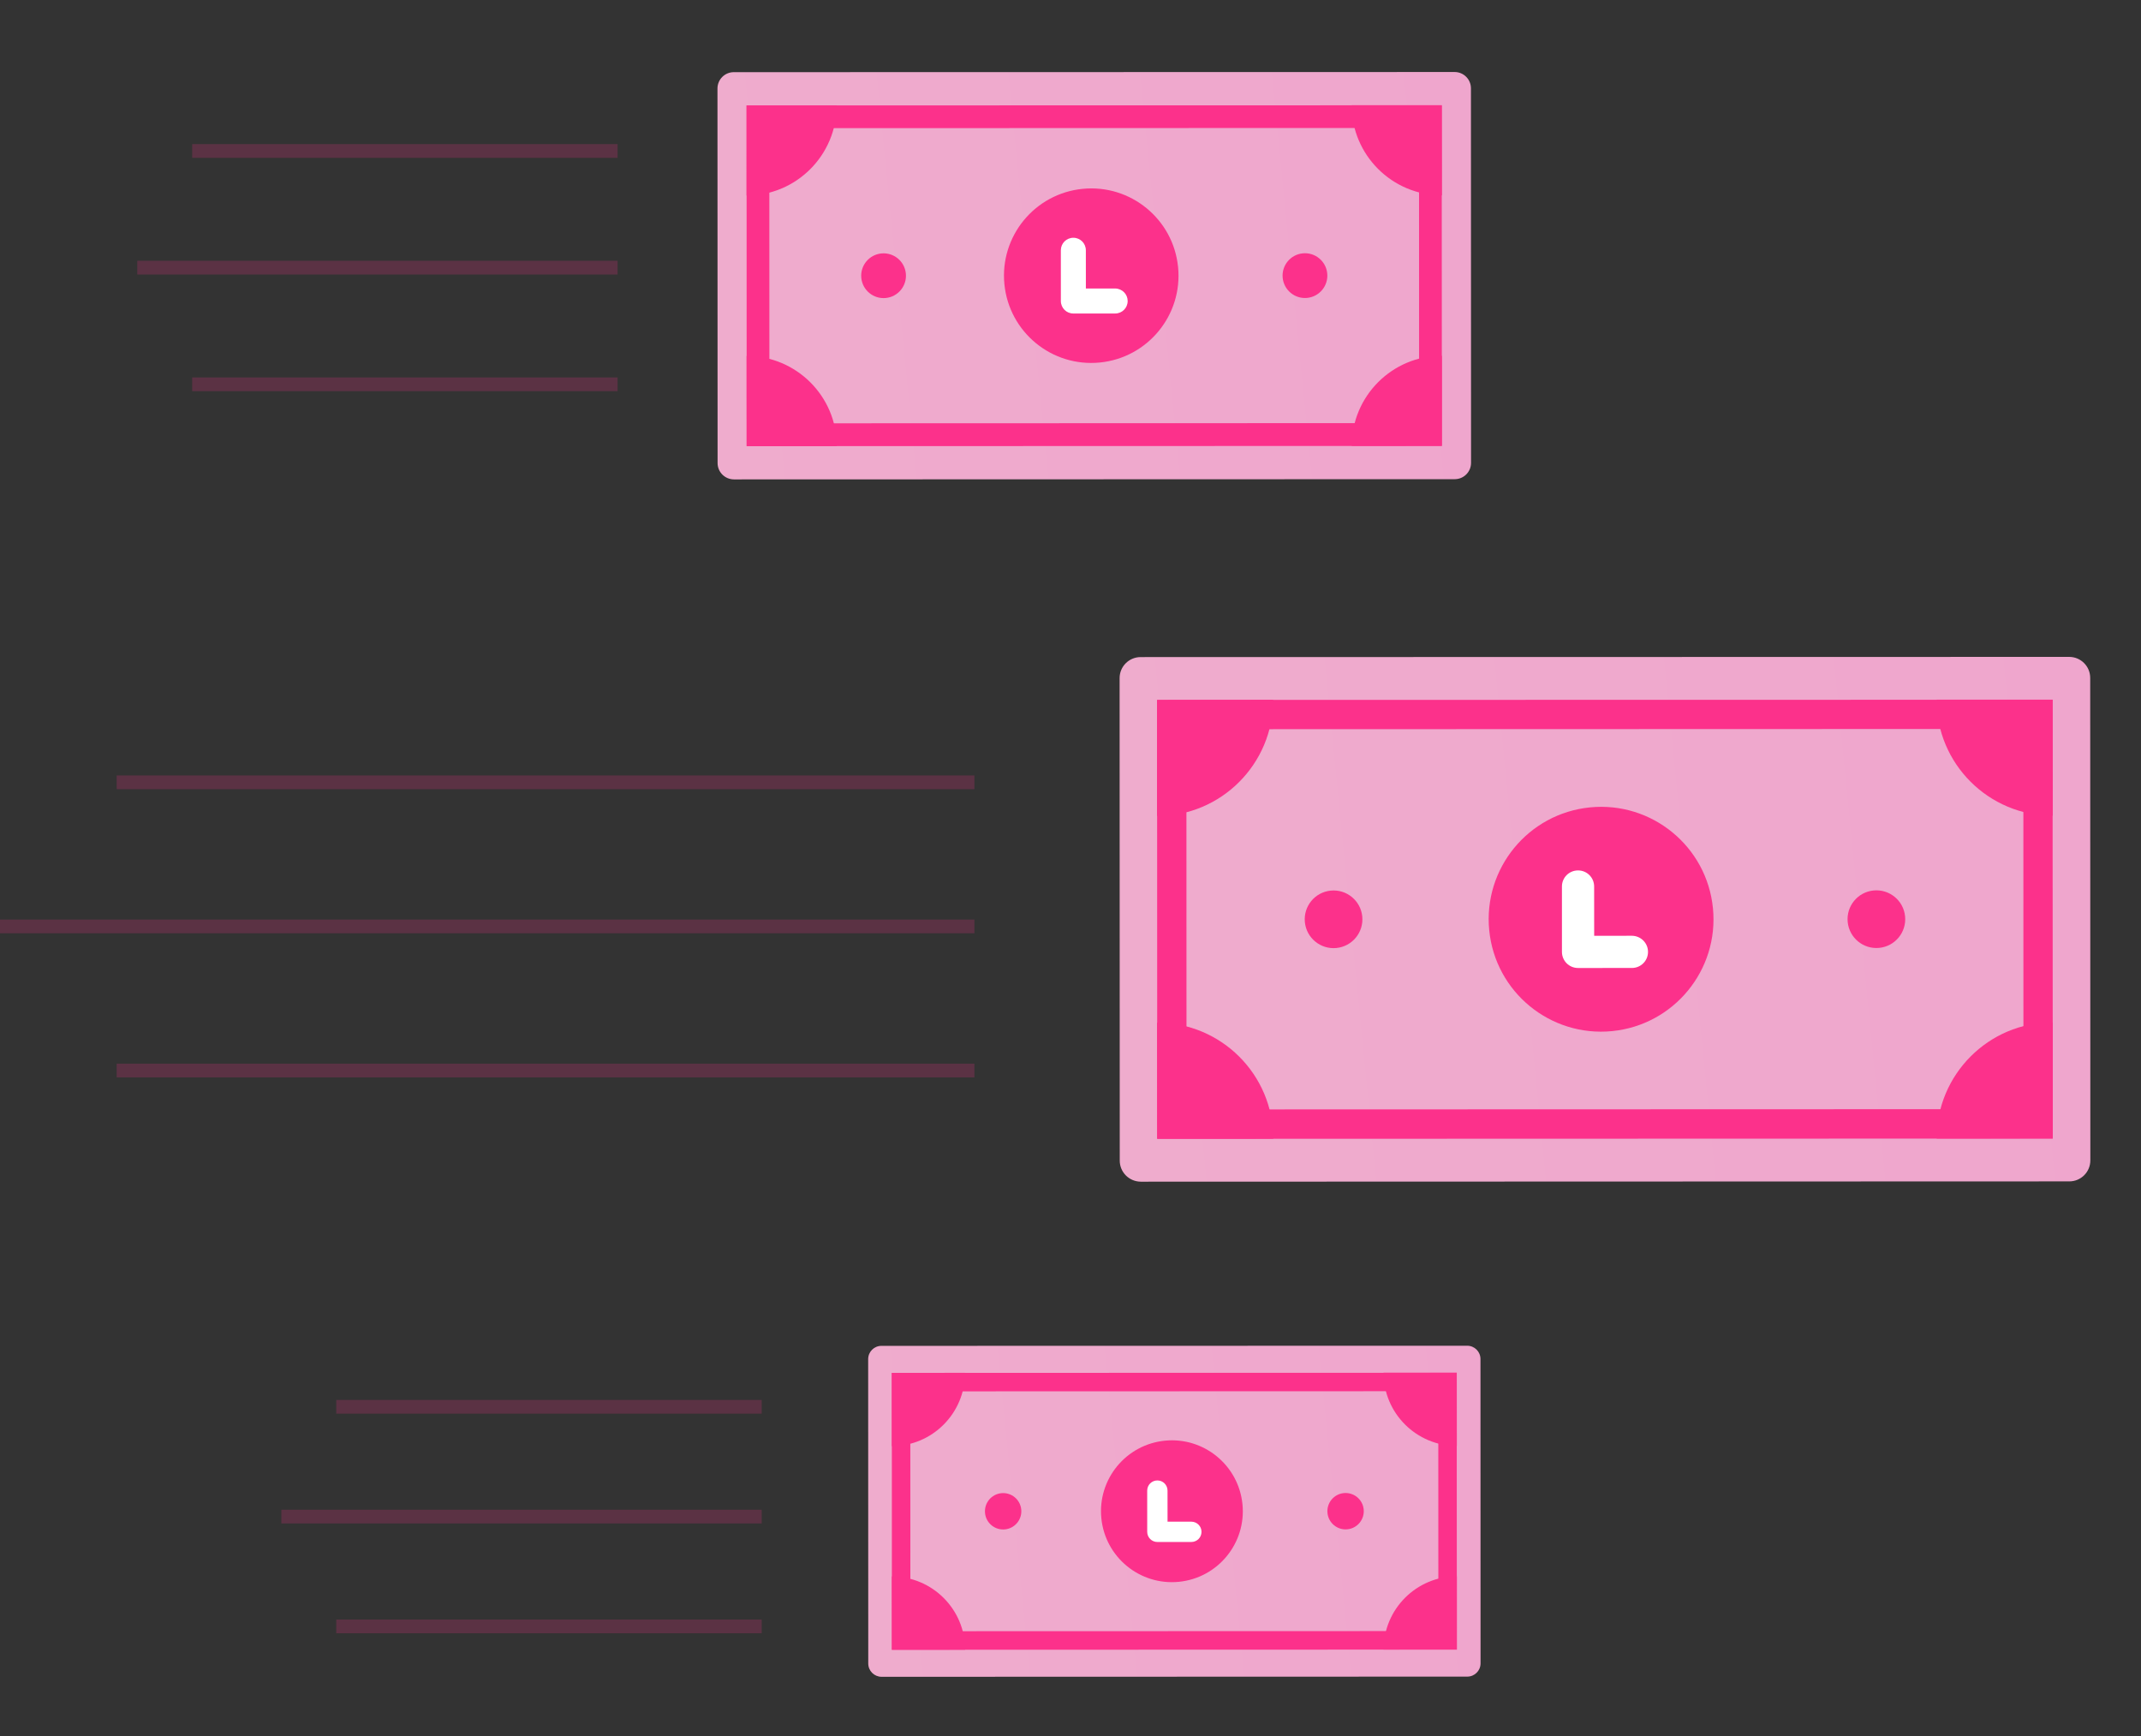 <svg width="312" height="253" viewBox="0 0 312 253" fill="none" xmlns="http://www.w3.org/2000/svg">
<rect x="0" y="0" width="312" height="253" fill="#333333" stroke="none"/>
<path d="M166.249 172.195L301.558 172.152C303.247 172.151 304.621 170.783 304.618 169.081L304.598 98.782C304.597 97.093 303.229 95.719 301.527 95.722L166.217 95.751C164.528 95.752 163.154 97.12 163.156 98.822L163.176 169.121C163.179 170.824 164.545 172.184 166.249 172.195Z" fill="url(#paint0_linear_145_2478)"/>
<path d="M234.933 150.253C243.936 149.363 250.512 141.342 249.621 132.339C248.73 123.336 240.71 116.76 231.707 117.651C222.704 118.542 216.128 126.562 217.019 135.565C217.91 144.568 225.93 151.144 234.933 150.253Z" fill="#FC318B"/>
<path d="M237.808 136.36L232.313 136.364L232.308 129.179C232.304 127.878 231.259 126.833 229.958 126.837C228.657 126.841 227.611 127.886 227.615 129.187L227.616 138.711C227.62 140.012 228.665 141.058 229.966 141.054L237.816 141.052C239.117 141.048 240.162 140.003 240.158 138.702C240.156 137.415 239.111 136.37 237.808 136.36Z" fill="white"/>
<path d="M172.891 106.263L294.855 106.225L294.868 161.628L172.905 161.666L172.891 106.263ZM168.62 101.992L168.636 165.951L299.141 165.912L299.113 101.969L168.62 101.992Z" fill="#FC318B"/>
<path d="M282.208 101.952C282.205 111.298 289.793 118.867 299.138 118.87L299.126 101.954L282.208 101.952Z" fill="#FC318B"/>
<path d="M168.619 118.91C177.964 118.913 185.533 111.325 185.536 101.98L168.62 101.992L168.619 118.91Z" fill="#FC318B"/>
<path d="M185.552 165.938C185.555 156.593 177.967 149.023 168.622 149.02L168.634 165.937L185.552 165.938Z" fill="#FC318B"/>
<path d="M299.141 148.981C289.796 148.978 282.226 156.566 282.223 165.911L299.14 165.898L299.141 148.981Z" fill="#FC318B"/>
<path d="M273.853 138.124C276.163 137.895 277.85 135.838 277.621 133.528C277.393 131.219 275.335 129.532 273.026 129.761C270.716 129.989 269.029 132.046 269.258 134.356C269.487 136.665 271.544 138.352 273.853 138.124Z" fill="#FC318B"/>
<path d="M194.749 138.143C197.059 137.914 198.746 135.857 198.517 133.547C198.289 131.238 196.231 129.551 193.922 129.78C191.612 130.008 189.925 132.065 190.154 134.375C190.383 136.684 192.44 138.371 194.749 138.143Z" fill="#FC318B"/>
<path d="M106.956 69.859L211.995 69.826C213.306 69.825 214.373 68.763 214.371 67.441L214.355 12.869C214.354 11.558 213.292 10.492 211.971 10.494L106.931 10.516C105.62 10.517 104.554 11.579 104.555 12.901L104.571 67.473C104.573 68.794 105.634 69.85 106.956 69.859Z" fill="url(#paint1_linear_145_2478)"/>
<path d="M160.275 52.826C167.264 52.135 172.369 45.908 171.677 38.92C170.986 31.931 164.759 26.826 157.771 27.517C150.782 28.209 145.677 34.435 146.368 41.424C147.06 48.413 153.286 53.518 160.275 52.826Z" fill="#FC318B"/>
<path d="M162.507 42.041L158.24 42.044L158.237 36.466C158.233 35.456 157.422 34.645 156.412 34.648C155.402 34.651 154.591 35.462 154.594 36.472L154.595 43.866C154.598 44.876 155.409 45.688 156.419 45.684L162.512 45.683C163.522 45.68 164.334 44.869 164.331 43.859C164.329 42.86 163.518 42.048 162.507 42.041Z" fill="white"/>
<path d="M112.112 18.677L206.791 18.647L206.802 61.656L112.123 61.685L112.112 18.677ZM108.797 15.361L108.809 65.012L210.118 64.982L210.097 15.343L108.797 15.361Z" fill="#FC318B"/>
<path d="M196.973 15.331C196.971 22.585 202.862 28.461 210.116 28.463L210.106 15.331L196.973 15.331Z" fill="#FC318B"/>
<path d="M108.796 28.494C116.051 28.497 121.927 22.606 121.929 15.352L108.797 15.361L108.796 28.494Z" fill="#FC318B"/>
<path d="M121.941 65.002C121.943 57.747 116.053 51.871 108.798 51.869L108.808 65.001L121.941 65.002Z" fill="#FC318B"/>
<path d="M210.119 51.838C202.864 51.836 196.988 57.727 196.986 64.981L210.118 64.972L210.119 51.838Z" fill="#FC318B"/>
<path d="M190.488 43.41C192.281 43.232 193.59 41.635 193.413 39.842C193.236 38.05 191.638 36.74 189.846 36.917C188.053 37.095 186.743 38.692 186.921 40.485C187.098 42.277 188.695 43.587 190.488 43.41Z" fill="#FC318B"/>
<path d="M129.081 43.424C130.874 43.247 132.183 41.65 132.006 39.857C131.828 38.064 130.231 36.755 128.438 36.932C126.646 37.11 125.336 38.707 125.514 40.499C125.691 42.292 127.288 43.602 129.081 43.424Z" fill="#FC318B"/>
<path d="M128.466 244.343L213.826 244.316C214.891 244.316 215.758 243.453 215.756 242.379L215.744 198.031C215.743 196.965 214.88 196.099 213.806 196.1L128.445 196.118C127.38 196.119 126.513 196.982 126.515 198.056L126.527 242.404C126.529 243.478 127.391 244.336 128.466 244.343Z" fill="url(#paint2_linear_145_2478)"/>
<path d="M171.795 230.501C177.474 229.939 181.623 224.88 181.061 219.2C180.499 213.521 175.439 209.372 169.76 209.934C164.08 210.496 159.932 215.556 160.494 221.235C161.056 226.915 166.115 231.063 171.795 230.501Z" fill="#FC318B"/>
<path d="M173.609 221.737L170.142 221.74L170.139 217.207C170.136 216.386 169.477 215.727 168.656 215.729C167.835 215.732 167.176 216.391 167.178 217.212L167.179 223.22C167.182 224.041 167.841 224.701 168.661 224.698L173.613 224.697C174.434 224.695 175.094 224.036 175.091 223.215C175.089 222.403 174.43 221.743 173.609 221.737Z" fill="white"/>
<path d="M132.656 202.75L209.597 202.726L209.606 237.678L132.665 237.701L132.656 202.75ZM129.962 200.056L129.971 240.405L212.301 240.38L212.283 200.041L129.962 200.056Z" fill="#FC318B"/>
<path d="M201.619 200.031C201.617 205.926 206.404 210.702 212.3 210.703L212.292 200.032L201.619 200.031Z" fill="#FC318B"/>
<path d="M129.961 210.728C135.856 210.73 140.631 205.943 140.633 200.048L129.962 200.056L129.961 210.728Z" fill="#FC318B"/>
<path d="M140.643 240.397C140.645 234.502 135.858 229.726 129.963 229.724L129.971 240.396L140.643 240.397Z" fill="#FC318B"/>
<path d="M212.301 229.698C206.406 229.696 201.63 234.483 201.628 240.379L212.3 240.371L212.301 229.698Z" fill="#FC318B"/>
<path d="M196.348 222.849C197.805 222.705 198.869 221.407 198.725 219.95C198.581 218.493 197.283 217.429 195.826 217.573C194.369 217.717 193.305 219.015 193.449 220.472C193.593 221.929 194.891 222.993 196.348 222.849Z" fill="#FC318B"/>
<path d="M146.445 222.862C147.902 222.717 148.966 221.419 148.822 219.963C148.678 218.506 147.38 217.442 145.923 217.586C144.466 217.73 143.402 219.028 143.546 220.485C143.69 221.942 144.988 223.006 146.445 222.862Z" fill="#FC318B"/>
<line x1="142" y1="156" x2="17" y2="156" stroke="#FC318B" stroke-opacity="0.2" stroke-width="2"/>
<line x1="90" y1="56" x2="28" y2="56" stroke="#FC318B" stroke-opacity="0.2" stroke-width="2"/>
<line x1="111" y1="237" x2="49" y2="237" stroke="#FC318B" stroke-opacity="0.2" stroke-width="2"/>
<line x1="142" y1="135" y2="135" stroke="#FC318B" stroke-opacity="0.2" stroke-width="2"/>
<line x1="90" y1="39" x2="20" y2="39" stroke="#FC318B" stroke-opacity="0.2" stroke-width="2"/>
<line x1="111" y1="221" x2="41" y2="221" stroke="#FC318B" stroke-opacity="0.2" stroke-width="2"/>
<line x1="142" y1="114" x2="17" y2="114" stroke="#FC318B" stroke-opacity="0.2" stroke-width="2"/>
<line x1="90" y1="22" x2="28" y2="22" stroke="#FC318B" stroke-opacity="0.2" stroke-width="2"/>
<line x1="111" y1="205" x2="49" y2="205" stroke="#FC318B" stroke-opacity="0.2" stroke-width="2"/>
<defs>
<linearGradient id="paint0_linear_145_2478" x1="160.402" y1="141.22" x2="307.365" y2="126.679" gradientUnits="userSpaceOnUse">
<stop stop-color="#EFACCD"/>
<stop offset="1" stop-color="#EFA6CD"/>
</linearGradient>
<linearGradient id="paint1_linear_145_2478" x1="102.417" y1="45.814" x2="216.503" y2="34.525" gradientUnits="userSpaceOnUse">
<stop stop-color="#EFACCD"/>
<stop offset="1" stop-color="#EFA6CD"/>
</linearGradient>
<linearGradient id="paint2_linear_145_2478" x1="124.777" y1="224.803" x2="217.489" y2="215.629" gradientUnits="userSpaceOnUse">
<stop stop-color="#EFACCD"/>
<stop offset="1" stop-color="#EFA6CD"/>
</linearGradient>
</defs>
</svg>
